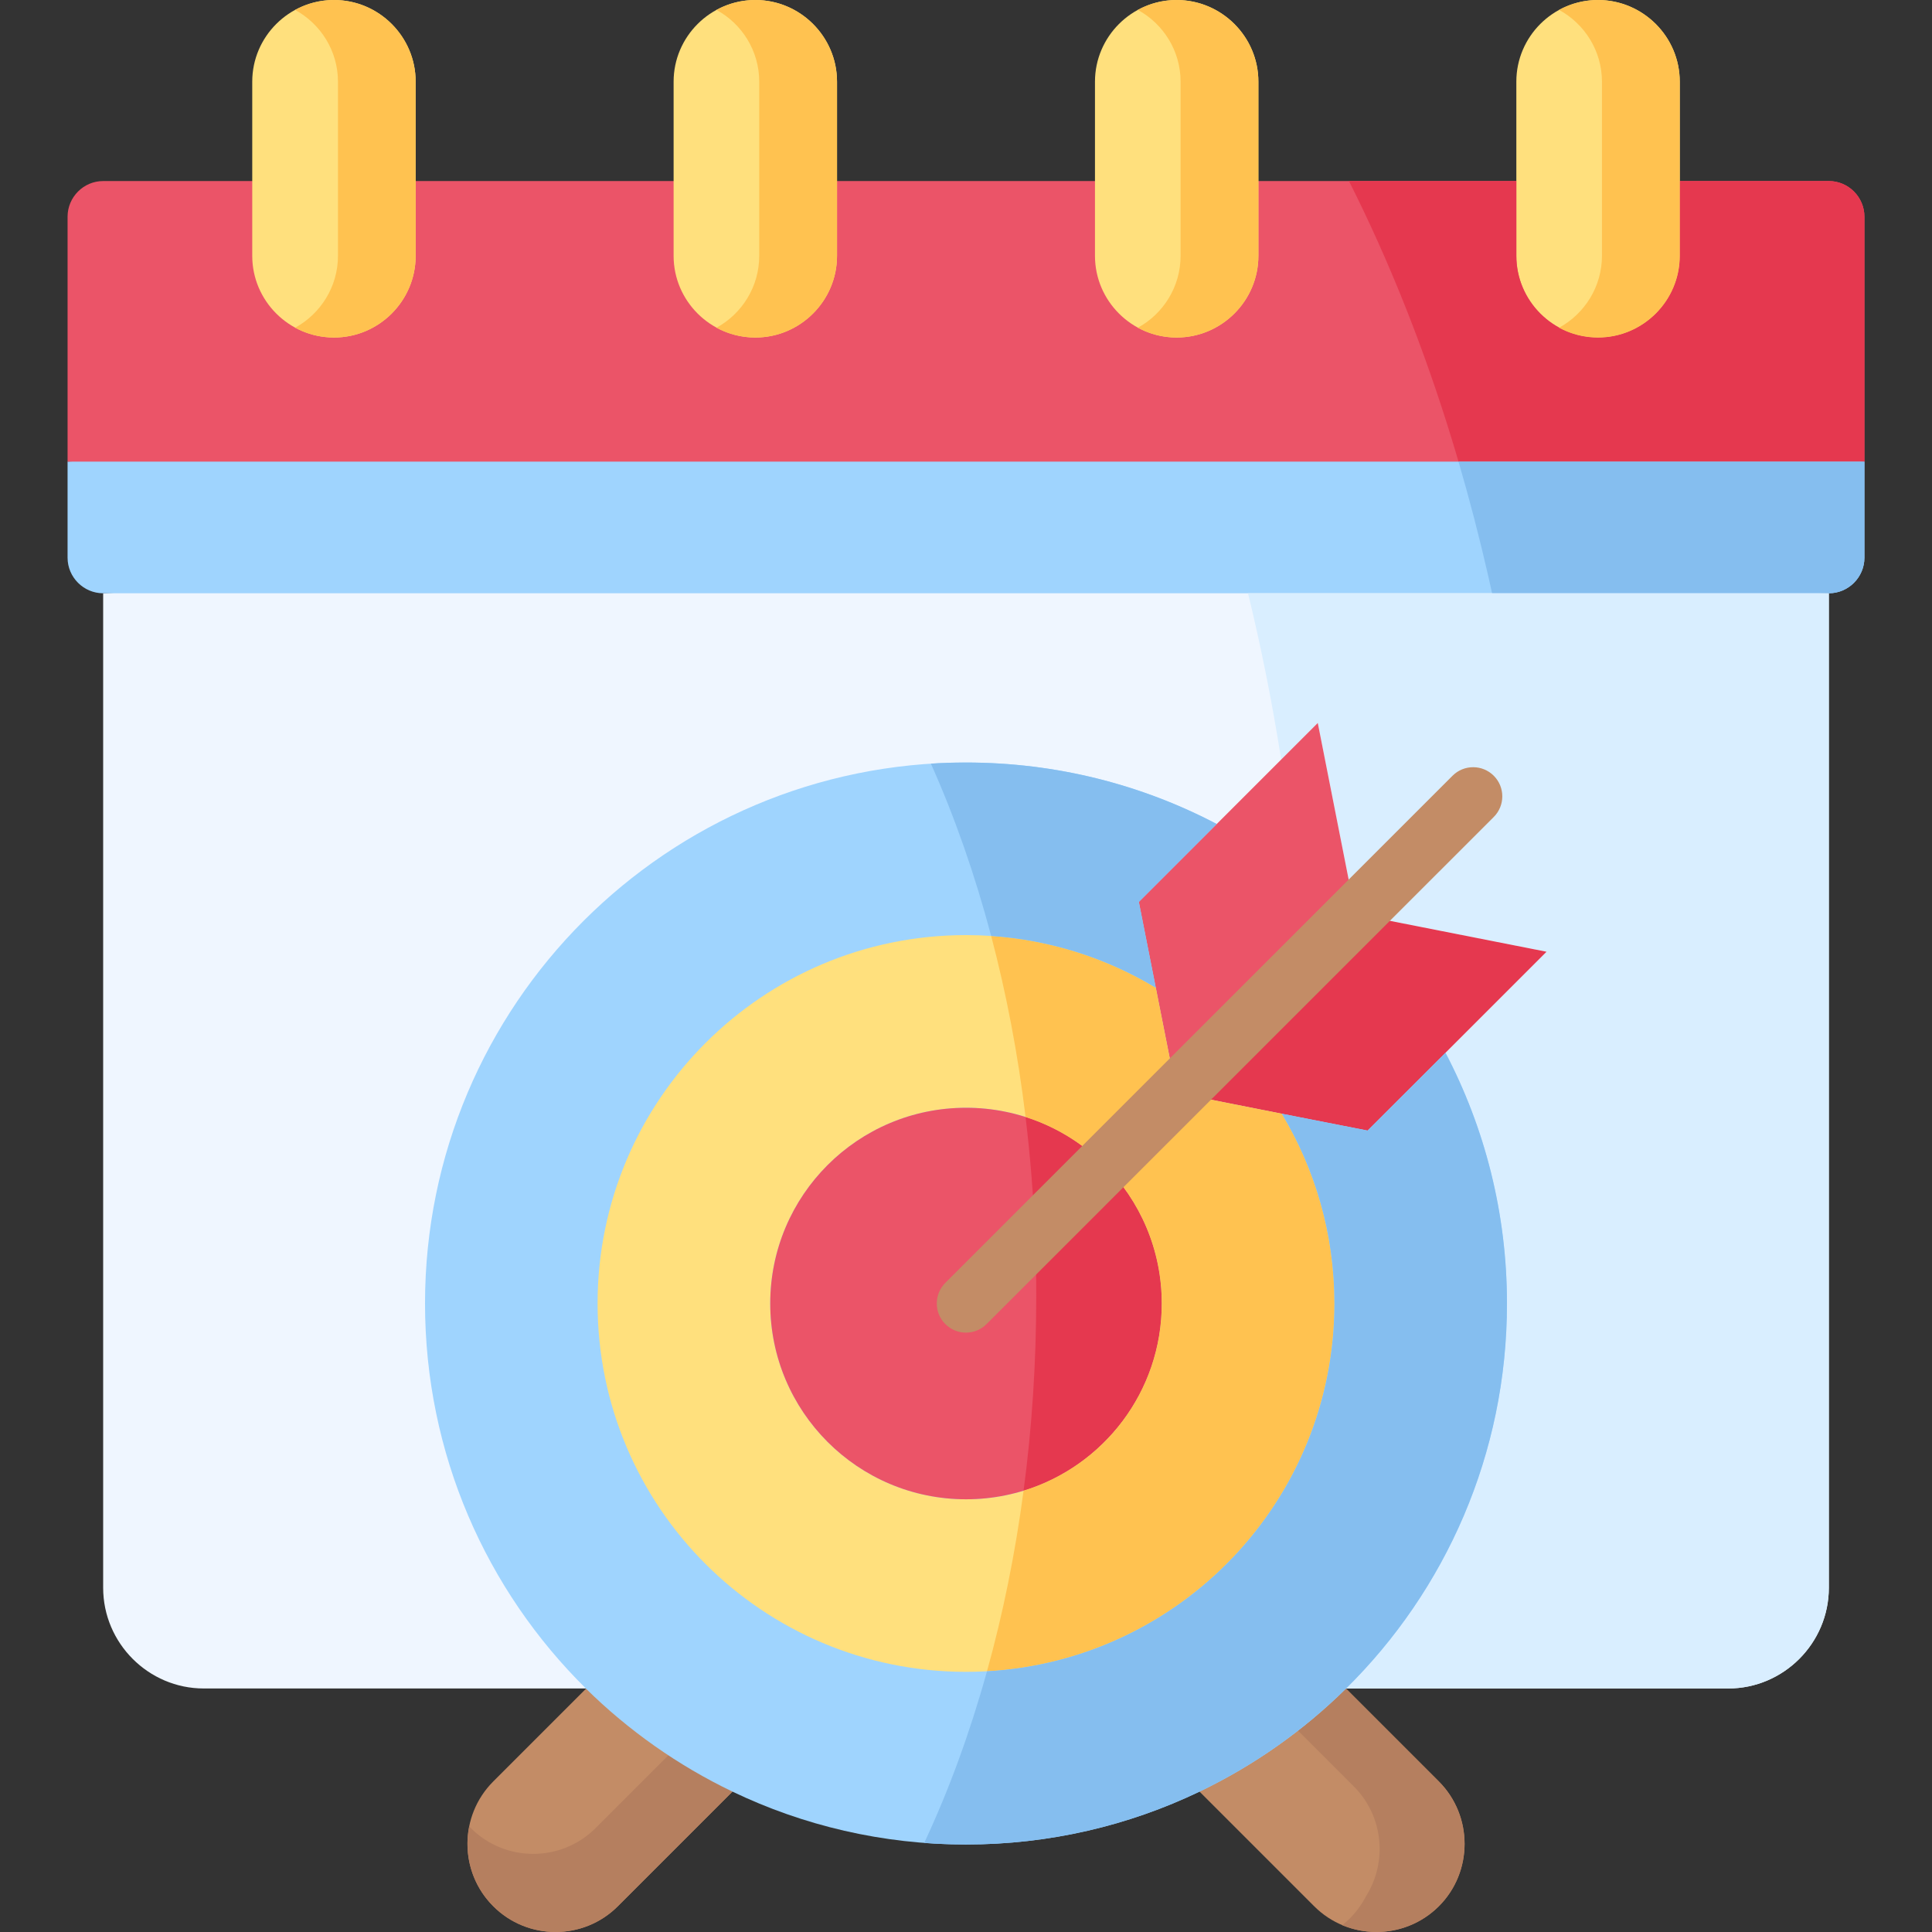 <svg id="Capa_1" enable-background="new 0 0 512 512" height="512" viewBox="0 0 512 512" width="512" xmlns="http://www.w3.org/2000/svg"><rect x="0" y="0" width="512" height="512" fill="#333333" stroke="none"/><g><g><path clip-rule="evenodd" d="m356.701 447.493c-18.426-14.922-47.014-4.439-38.809 27.304l30.369 30.37c9.082 9.111 23.945 9.111 33.056 0 9.082-9.082 9.082-23.946 0-33.057z" fill="#c38c66" fill-rule="evenodd"/></g><g><path clip-rule="evenodd" d="m356.701 447.493c-4.03 3.971-8.264 7.68-12.703 11.155l14.805 14.805c7.855 7.855 8.906 20.033 3.212 29.056-1.08 2.103-2.511 4.088-4.263 5.87-.672.642-1.343 1.256-2.044 1.811 8.498 3.533 18.718 1.869 25.61-5.023 9.082-9.082 9.082-23.946 0-33.057z" fill="#b57f5f" fill-rule="evenodd"/></g><g><path clip-rule="evenodd" d="m194.108 474.797c-4.147-19.449-12.995-33.904-38.809-27.275l-24.587 24.588c-9.111 9.111-9.111 23.975 0 33.057 9.082 9.111 23.945 9.111 33.027 0z" fill="#c38c66" fill-rule="evenodd"/></g><g><path clip-rule="evenodd" d="m157.84 484.462c-9.111 9.111-23.974 9.111-33.056 0-.146-.146-.292-.292-.438-.438-1.489 7.417.642 15.419 6.366 21.142 9.082 9.111 23.945 9.111 33.027 0l30.369-30.37c-1.577-7.388-3.825-14.075-7.446-19.157l-9.549 9.549z" fill="#b57f5f" fill-rule="evenodd"/></g><g><path clip-rule="evenodd" d="m458 447.463c14.659 0 26.661-12.002 26.661-26.691v-263.548l-228.675-11.593-228.647 11.593v263.549c0 14.689 12.002 26.691 26.661 26.691 132.837-.001 371.411-.001 404-.001z" fill="#eff6ff" fill-rule="evenodd"/></g><g><path clip-rule="evenodd" d="m494.093 122.327-234.924-12.002-241.262 12.002v25.464c0 5.169 4.234 9.432 9.432 9.432h457.321c5.198 0 9.432-4.263 9.432-9.432v-25.464z" fill="#9fd4fe" fill-rule="evenodd"/></g><g><path clip-rule="evenodd" d="m17.907 122.327h476.185v-.292-64.595c0-5.198-4.234-9.461-9.432-9.461-157.833 0-299.488 0-457.321 0-5.198 0-9.432 4.264-9.432 9.461v64.887z" fill="#eb5468" fill-rule="evenodd"/></g><g><path clip-rule="evenodd" d="m110.154 67.807v-19.828-26.34c0-11.915-9.724-21.639-21.638-21.639s-21.667 9.724-21.667 21.639v26.34 19.828c0 11.914 9.753 21.639 21.667 21.639s21.638-9.724 21.638-21.639z" fill="#ffe07d" fill-rule="evenodd"/></g><g><path clip-rule="evenodd" d="m178.514 21.639v26.34 19.828c0 11.914 9.753 21.639 21.667 21.639 11.885 0 21.638-9.724 21.638-21.639v-19.828-26.34c.001-11.915-9.752-21.639-21.637-21.639-11.914 0-21.668 9.724-21.668 21.639z" fill="#ffe07d" fill-rule="evenodd"/></g><g><path clip-rule="evenodd" d="m290.18 21.639v26.34 19.828c0 11.914 9.753 21.639 21.638 21.639 11.914 0 21.667-9.724 21.667-21.639v-19.828-26.34c.001-11.915-9.753-21.639-21.667-21.639-11.885 0-21.638 9.724-21.638 21.639z" fill="#ffe07d" fill-rule="evenodd"/></g><g><path clip-rule="evenodd" d="m401.846 21.639v26.34 19.828c0 11.914 9.724 21.639 21.638 21.639s21.667-9.724 21.667-21.639v-19.828-26.34c0-11.915-9.753-21.639-21.667-21.639s-21.638 9.724-21.638 21.639z" fill="#ffe07d" fill-rule="evenodd"/></g><g><path clip-rule="evenodd" d="m445.151 67.807c0 11.914-9.753 21.639-21.667 21.639s-21.638-9.724-21.638-21.639v-19.828h-44.357c10.629 21.084 19.828 44.124 27.362 68.771.555 1.84 1.139 3.709 1.664 5.578h107.578v-.292-64.596c0-5.198-4.234-9.461-9.432-9.461h-39.509v19.828z" fill="#e5384f" fill-rule="evenodd"/></g><g><path clip-rule="evenodd" d="m494.093 122.327h-107.578c2.891 9.87 5.519 19.974 7.884 30.312.35 1.519.672 3.037 1.022 4.585h89.239c5.198 0 9.432-4.263 9.432-9.432v-25.465z" fill="#85beef" fill-rule="evenodd"/></g><g><path clip-rule="evenodd" d="m484.661 157.224h-89.239-64.681c3.475 14.28 6.424 28.998 8.79 44.095l9.695-9.724 9.987 50.636 50.635 9.987-26.778 26.778c10.396 19.857 16.294 42.46 16.294 66.435 0 39.919-16.294 76.042-42.634 102.032h101.27c14.659 0 26.661-12.002 26.661-26.691z" fill="#d9eeff" fill-rule="evenodd"/></g><g><path clip-rule="evenodd" d="m255.985 202.078c-79.165 0-143.349 64.186-143.349 143.353 0 39.919 16.294 76.042 42.634 102.032 0 0 .029.029.029.058 11.272 11.097 24.383 20.354 38.809 27.275 18.747 8.994 39.743 14.017 61.878 14.017 22.164 0 43.16-5.023 61.907-14.017 14.425-6.921 27.537-16.178 38.809-27.304l.029-.029c26.34-25.99 42.634-62.113 42.634-102.032 0-23.975-5.899-46.577-16.294-66.435l-60.622-60.624c-19.858-10.424-42.46-16.294-66.464-16.294z" fill="#9fd4fe" fill-rule="evenodd"/></g><g><path clip-rule="evenodd" d="m292.691 308.754c9.374 9.403 15.185 22.369 15.185 36.678 0 28.647-23.215 51.892-51.861 51.892-28.676 0-51.891-23.245-51.891-51.892s23.215-51.863 51.891-51.863c14.308-.001 27.274 5.811 36.676 15.185zm-36.676-60.945c-53.935 0-97.649 43.716-97.649 97.623 0 53.936 43.714 97.623 97.649 97.623 53.906 0 97.62-43.686 97.62-97.623 0-18.397-5.11-35.597-13.958-50.286l-27.858-5.519-5.519-27.859c-14.689-8.849-31.889-13.959-50.285-13.959z" fill="#ffe07d" fill-rule="evenodd"/></g><g><path clip-rule="evenodd" d="m292.691 308.754c-9.403-9.374-22.368-15.185-36.677-15.185-28.676 0-51.891 23.216-51.891 51.863s23.215 51.892 51.891 51.892c28.646 0 51.861-23.245 51.861-51.892.001-14.31-5.81-27.275-15.184-36.678z" fill="#eb5468" fill-rule="evenodd"/></g><g><path clip-rule="evenodd" d="m306.299 261.767 5.519 27.859 35.042-18.689 12.352-28.706-9.987-50.636-26.777 26.778-20.646 20.646z" fill="#eb5468" fill-rule="evenodd"/></g><g><path clip-rule="evenodd" d="m359.212 242.231-47.394 47.395 27.858 5.519 22.748 4.468 20.645-20.616 26.778-26.779z" fill="#e5384f" fill-rule="evenodd"/></g><g><path clip-rule="evenodd" d="m292.691 308.754c-5.782-5.782-12.936-10.192-20.908-12.732 1.226 10.133 2.073 20.529 2.511 31.129.234 5.373.321 10.805.321 16.295 0 17.726-1.139 34.984-3.358 51.6 21.2-6.512 36.618-26.253 36.618-49.614.001-14.31-5.81-27.275-15.184-36.678z" fill="#e5384f" fill-rule="evenodd"/></g><g><path clip-rule="evenodd" d="m292.691 308.754c9.374 9.403 15.185 22.369 15.185 36.678 0 23.362-15.418 43.102-36.618 49.614-2.219 16.704-5.49 32.736-9.695 47.862 51.336-2.891 92.072-45.409 92.072-97.477 0-18.397-5.11-35.597-13.958-50.286l-27.858-5.519-5.519-27.859c-12.907-7.768-27.741-12.645-43.627-13.725 4.001 15.185 7.096 31.246 9.111 47.979 7.971 2.541 15.126 6.951 20.907 12.733z" fill="#ffc250" fill-rule="evenodd"/></g><g><path clip-rule="evenodd" d="m339.676 295.145c8.848 14.689 13.958 31.889 13.958 50.286 0 52.067-40.736 94.586-92.072 97.477-4.526 16.295-10.104 31.538-16.645 45.497 3.679.263 7.359.409 11.067.409 22.164 0 43.16-5.023 61.907-14.017 14.425-6.921 27.537-16.178 38.809-27.304l.029-.029c26.34-25.99 42.634-62.113 42.634-102.032 0-23.975-5.899-46.577-16.294-66.435l-20.645 20.617z" fill="#85beef" fill-rule="evenodd"/></g><g><path clip-rule="evenodd" d="m306.299 261.767-4.497-22.748 20.645-20.646c-19.857-10.425-42.459-16.295-66.462-16.295-3.125 0-6.22.088-9.286.292 6.278 14.046 11.651 29.377 15.973 45.672 15.886 1.081 30.72 5.958 43.627 13.725z" fill="#85beef" fill-rule="evenodd"/></g><g><path clip-rule="evenodd" d="m110.154 21.639c0-11.915-9.724-21.639-21.638-21.639-3.738 0-7.242.934-10.308 2.628 6.745 3.679 11.359 10.834 11.359 19.011v46.168c0 8.177-4.614 15.36-11.359 19.04 3.066 1.665 6.57 2.599 10.308 2.599 11.914 0 21.638-9.724 21.638-21.639z" fill="#ffc250" fill-rule="evenodd"/></g><g><path clip-rule="evenodd" d="m189.874 2.628c6.745 3.679 11.33 10.834 11.33 19.011v46.168c0 8.177-4.585 15.36-11.33 19.04 3.066 1.665 6.57 2.599 10.308 2.599 11.885 0 21.638-9.724 21.638-21.639v-46.168c0-11.915-9.753-21.639-21.638-21.639-3.738 0-7.242.934-10.308 2.628z" fill="#ffc250" fill-rule="evenodd"/></g><g><path clip-rule="evenodd" d="m301.539 2.628c6.745 3.679 11.33 10.834 11.33 19.011v26.34 19.828c0 8.177-4.585 15.36-11.33 19.04 3.066 1.665 6.57 2.599 10.279 2.599 11.914 0 21.667-9.724 21.667-21.639v-19.828-26.34c.001-11.915-9.753-21.639-21.667-21.639-3.708 0-7.212.934-10.279 2.628z" fill="#ffc250" fill-rule="evenodd"/></g><g><path clip-rule="evenodd" d="m424.535 21.639v26.34 19.828c0 8.177-4.614 15.36-11.359 19.04 3.066 1.665 6.599 2.599 10.308 2.599 11.914 0 21.667-9.724 21.667-21.639v-19.828-26.34c0-11.915-9.753-21.639-21.667-21.639-3.709 0-7.242.934-10.308 2.628 6.745 3.68 11.359 10.834 11.359 19.011z" fill="#ffc250" fill-rule="evenodd"/></g><g><path d="m255.985 353.158c-1.978 0-3.955-.755-5.464-2.264-3.017-3.017-3.017-7.909.001-10.927l134.414-134.388c3.017-3.017 7.909-3.016 10.927.001 3.017 3.017 3.017 7.909-.001 10.927l-134.414 134.388c-1.508 1.508-3.486 2.263-5.463 2.263z" fill="#c38c66"/></g></g></svg>